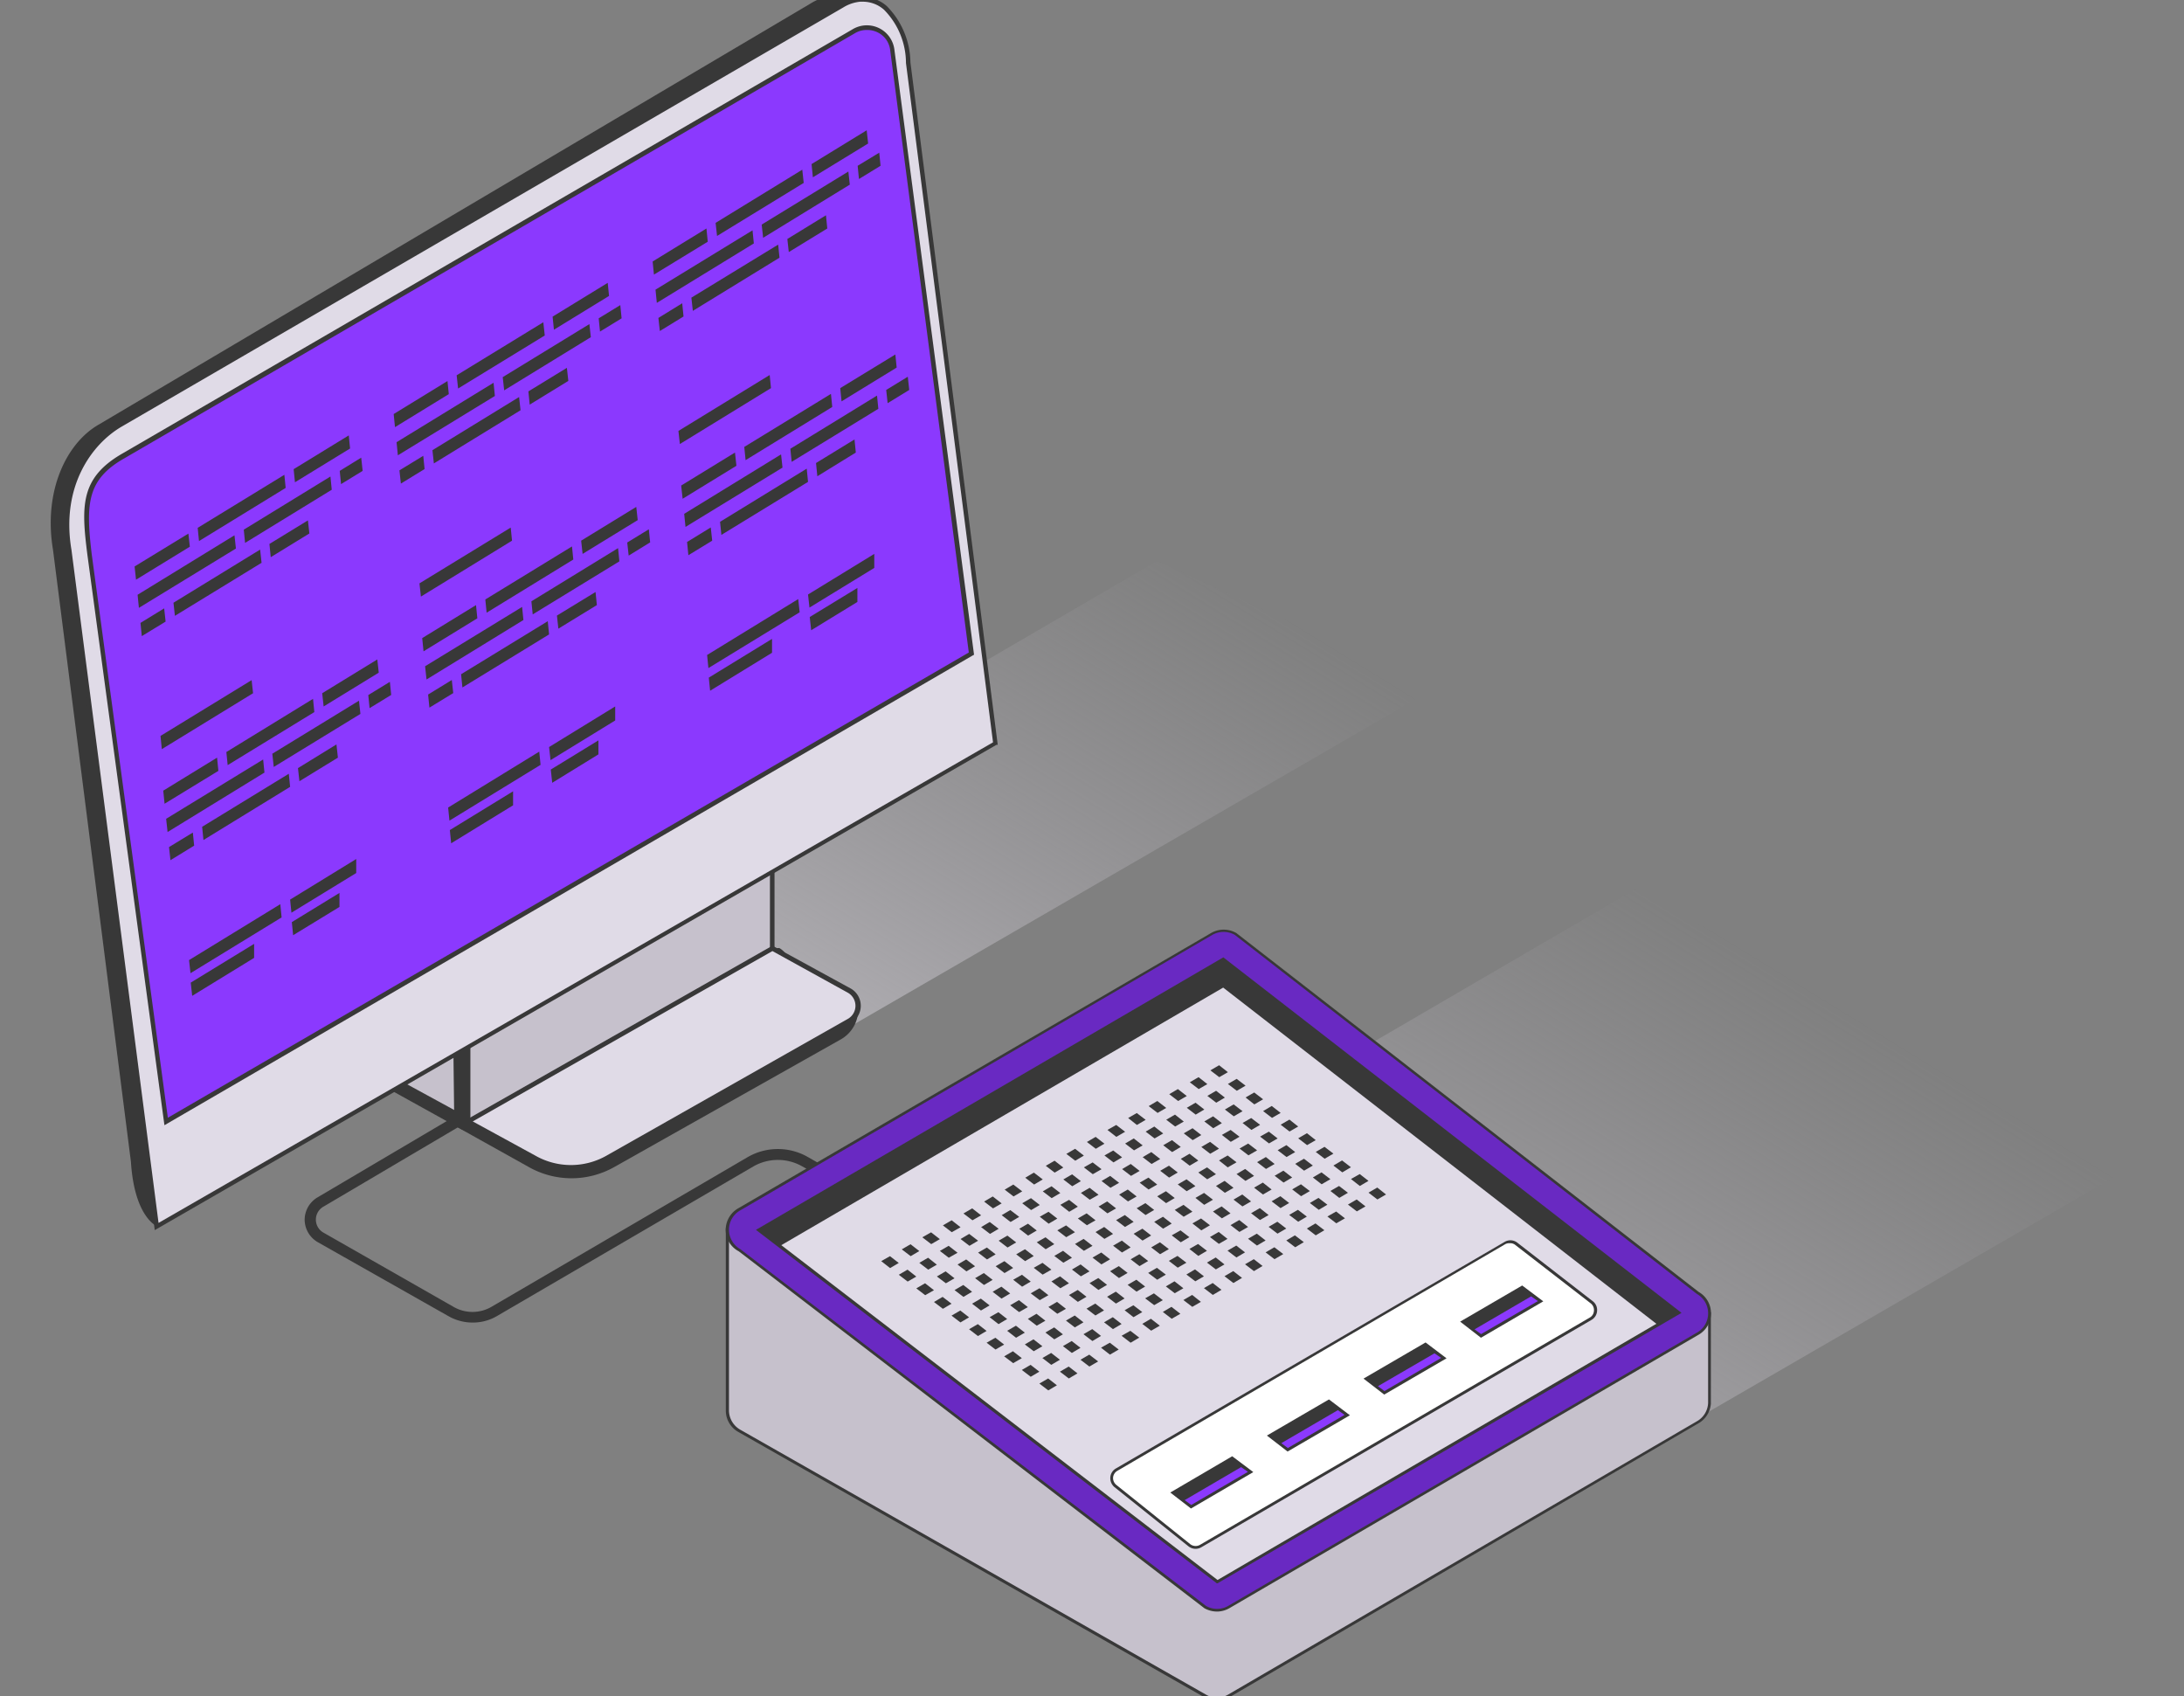 <svg xmlns="http://www.w3.org/2000/svg" xmlns:xlink="http://www.w3.org/1999/xlink" viewBox="0 0 166.82 129.53" id="Onlineserver"><rect x="0" y="0" width="166.82" height="129.53" fill="#808080" stroke="none"/><defs><linearGradient id="a" x1="89.64" x2="127.56" y1="130.79" y2="68.99" gradientUnits="userSpaceOnUse"><stop offset="0" stop-color="#cfccd3" class="stopColorcccfd3 svgShape"></stop><stop offset="1" stop-color="#b4b1b8" stop-opacity="0" class="stopColorb2b1b8 svgShape"></stop></linearGradient><linearGradient id="b" x1="48.68" x2="84.16" y1="96.35" y2="38.53" xlink:href="#a"></linearGradient></defs><g style="isolation:isolate" fill="#000000" class="color000000 svgShape"><g data-name="Layer 1" fill="#000000" class="color000000 svgShape"><path style="mix-blend-mode:multiply" fill="url(#a)" d="m55.81 108.19 37.69 21.04 69.45-40.19-38.01-21.15-69.13 40.3z"></path><path style="mix-blend-mode:multiply" fill="url(#b)" d="m24.74 79.93 20.9 9.63 63.93-36.99-21.2-9.73-63.63 37.09z"></path><path fill="#383838" d="M36.1 101a3.71 3.71 0 0 1-1.83-.48l-10-5.66a2 2 0 0 1-1-1.71 2 2 0 0 1 1-1.72l26.87-15.86.43.73-26.85 15.84a1.14 1.14 0 0 0 0 2l9.94 5.67a2.89 2.89 0 0 0 2.86 0l19.6-11.45a4.61 4.61 0 0 1 4.59 0l19.46 11.07-.42.74-19.46-11.09a3.77 3.77 0 0 0-3.75 0L38 100.48a3.63 3.63 0 0 1-1.9.52Z" class="color383838 svgShape"></path><path fill="#c6c1cc" d="M92.56 78.11a1.83 1.83 0 0 1 1.81 0l26.48 22.31 9.73-.08v6.8a1.78 1.78 0 0 1-.89 1.5l-35.83 20.88a1.81 1.81 0 0 1-1.8 0l-35.57-20.23a1.77 1.77 0 0 1-.91-1.57V93.91l10-.08Z" class="colorc1c8cc svgShape"></path><path fill="#383838" d="M93 129.87a2 2 0 0 1-1-.25l-35.56-20.24a1.87 1.87 0 0 1-1-1.65V93.81l10.09-.08L92.5 78a1.93 1.93 0 0 1 1.92 0l26.47 22.29 9.79-.08v7a1.89 1.89 0 0 1-.94 1.48l-35.83 20.92a1.92 1.92 0 0 1-.91.26ZM55.68 94v13.7a1.71 1.71 0 0 0 .86 1.48l35.57 20.23a1.69 1.69 0 0 0 1.7 0l35.82-20.88a1.68 1.68 0 0 0 .84-1.4v-6.69l-9.66.07L94.3 78.19a1.7 1.7 0 0 0-1.69 0l-27 15.73Z" class="color383838 svgShape"></path><path fill="#6929c2" d="m56.47 92.35 36.09-21a1.83 1.83 0 0 1 1.81 0l35.3 27.4a1.8 1.8 0 0 1 0 3.12l-35.81 20.84a1.78 1.78 0 0 1-1.8 0L56.49 95.48a1.81 1.81 0 0 1-.02-3.13Z" class="color969a9f svgShape"></path><path fill="#383838" d="M93 123.07a2 2 0 0 1-1-.25L56.43 95.56a1.87 1.87 0 0 1-1-1.64 1.91 1.91 0 0 1 1-1.67l36.08-21a1.93 1.93 0 0 1 1.92 0l35.32 27.41a1.87 1.87 0 0 1 .94 1.64 1.9 1.9 0 0 1-1 1.66l-35.78 20.85a1.92 1.92 0 0 1-.91.26ZM56.53 92.44a1.7 1.7 0 0 0-.85 1.48 1.72 1.72 0 0 0 .86 1.47l35.58 27.25a1.7 1.7 0 0 0 1.69 0l35.82-20.88a1.67 1.67 0 0 0 .84-1.47 1.69 1.69 0 0 0-.85-1.47L94.31 71.39a1.74 1.74 0 0 0-1.7 0Z" class="color383838 svgShape"></path><path fill="#e0dbe7" d="m128.22 100.25-35.23 20.54-35.06-26.86 35.5-20.69 34.79 27.01z" class="colordbe1e7 svgShape"></path><path fill="#383838" d="M93 120.91h-.06l-35.2-26.99.14-.08 35.56-20.73 35 27.15Zm-34.86-27L93 120.66l35-20.43-34.58-26.86Z" class="color383838 svgShape"></path><path fill="#ffffff" d="M85.29 112.23 115 94.94a.75.75 0 0 1 .85 0l5.75 4.46a.76.76 0 0 1-.08 1.26L91.7 118.07a.77.77 0 0 1-.86-.06l-5.64-4.53a.76.76 0 0 1 .09-1.25Z" class="colorffffff svgShape"></path><path fill="#383838" d="M91.32 118.28a.89.89 0 0 1-.54-.19l-5.65-4.52a.89.89 0 0 1-.32-.75.85.85 0 0 1 .43-.68l29.67-17.29a.86.86 0 0 1 1 .06l5.75 4.46a.84.84 0 0 1 .33.74.85.85 0 0 1-.43.69l-29.8 17.36a.88.88 0 0 1-.44.12Zm24-23.34a.69.69 0 0 0-.32.06l-29.65 17.32a.66.66 0 0 0-.33.52.67.67 0 0 0 .25.56l5.64 4.52a.67.67 0 0 0 .74.06l29.78-17.36a.63.63 0 0 0 .32-.52.65.65 0 0 0-.25-.57l-5.75-4.45a.61.61 0 0 0-.4-.14Z" class="color383838 svgShape"></path><path fill="#383838" d="m117.88 99.38-4.76 2.78-1.59-1.23 4.74-2.76 1.61 1.21z" class="color383838 svgShape"></path><path fill="#383838" d="m117.47 99.36-4.34 2.52-1.19-.92 4.31-2.52 1.22.92z" class="color383838 svgShape"></path><path fill="#8b39fe" d="m117.47 99.36-4.34 2.52-.5-.36 4.32-2.52.52.36z" class="colorfeda39 svgShape"></path><path fill="#383838" d="m110.49 103.73-4.76 2.77-1.58-1.22 4.74-2.76 1.6 1.21z" class="color383838 svgShape"></path><path fill="#383838" d="m110.08 103.7-4.33 2.53-1.19-.92 4.31-2.52 1.21.91z" class="color383838 svgShape"></path><path fill="#8b39fe" d="m110.08 103.7-4.33 2.53-.5-.37 4.32-2.51.51.35z" class="colorfeda39 svgShape"></path><path fill="#383838" d="m103.11 108.08-4.76 2.77-1.58-1.22 4.74-2.76 1.6 1.21z" class="color383838 svgShape"></path><path fill="#383838" d="m102.7 108.05-4.33 2.53-1.2-.92 4.32-2.52 1.21.91z" class="color383838 svgShape"></path><path fill="#8b39fe" d="m102.7 108.05-4.33 2.53-.5-.37 4.32-2.52.51.36z" class="colorfeda39 svgShape"></path><path fill="#383838" d="m95.73 112.42-4.76 2.78-1.58-1.22 4.73-2.77 1.61 1.21z" class="color383838 svgShape"></path><path fill="#383838" d="m95.32 112.4-4.33 2.53-1.2-.93 4.32-2.51 1.21.91z" class="color383838 svgShape"></path><path fill="#8b39fe" d="m95.32 112.4-4.33 2.53-.5-.37 4.31-2.52.52.36z" class="colorfeda39 svgShape"></path><path fill="#383838" d="m128.22 100.25-1.59.93-33.2-25.76-33.89 19.75-1.61-1.24 35.5-20.69 34.79 27.01z" class="color383838 svgShape"></path><path fill="#383838" d="m93.79 81.88-.66.38-.68-.52.67-.39.67.53zM92.22 82.79l-.66.38-.68-.52.67-.39.67.53zM90.65 83.7l-.66.38-.68-.52.66-.39.68.53zM89.08 84.61l-.66.38-.68-.52.66-.39.68.53zM87.51 85.52l-.67.39-.67-.53.66-.38.68.52zM85.94 86.43l-.67.39-.68-.53.67-.38.68.52zM84.36 87.34l-.66.39-.68-.52.67-.39.67.52zM82.79 88.25l-.66.39-.68-.52.67-.39.67.52zM81.22 89.16l-.66.39-.68-.52.67-.39.67.52zM79.65 90.07l-.66.39-.68-.52.66-.39.68.52zM78.08 90.98l-.66.39-.68-.52.66-.39.68.52zM76.51 91.9l-.66.38-.68-.52.66-.39.68.53zM74.94 92.81l-.66.38-.69-.52.67-.39.68.53zM73.37 93.72l-.67.38-.68-.52.67-.39.68.53zM71.79 94.63l-.66.38-.68-.52.67-.38.67.52zM70.22 95.54l-.66.39-.68-.52.67-.39.67.52zM68.65 96.45l-.66.39-.68-.53.67-.38.67.52zM95.14 82.91l-.67.39-.68-.52.67-.39.68.52zM93.56 83.82l-.66.39-.68-.52.67-.39.67.52zM91.99 84.73l-.66.39-.68-.52.67-.39.67.52zM90.42 85.65l-.66.38-.68-.52.67-.39.67.53zM88.85 86.56l-.66.38-.68-.52.66-.39.68.53zM87.28 87.47l-.66.38-.68-.52.66-.39.68.53zM85.71 88.38l-.66.39-.69-.53.67-.38.68.52zM84.14 89.29l-.67.38-.68-.52.67-.38.68.52zM82.56 90.2l-.66.39-.68-.52.67-.39.67.52zM80.99 91.11l-.66.39-.68-.52.67-.39.67.52zM79.42 92.02l-.66.39-.68-.52.67-.39.67.52zM77.85 92.93l-.66.39-.68-.52.66-.39.68.52zM76.28 93.84l-.66.39-.68-.52.66-.39.68.52zM74.71 94.75l-.66.39-.68-.52.66-.39.68.52zM73.14 95.67l-.67.38-.68-.52.67-.39.68.53zM71.56 96.58l-.66.38-.68-.52.67-.39.67.53zM69.99 97.49l-.66.38-.68-.52.67-.39.67.53zM96.48 83.95l-.67.39-.67-.53.66-.38.68.52zM94.91 84.86l-.67.39-.68-.52.67-.39.68.52zM93.33 85.77l-.66.39-.68-.52.67-.39.67.52zM91.76 86.68l-.66.39-.68-.52.67-.39.67.52zM90.19 87.59l-.66.39-.68-.52.67-.39.67.52zM88.62 88.51l-.66.38-.68-.52.66-.39.68.53zM87.05 89.42l-.66.38-.68-.52.66-.39.68.53zM85.48 90.33l-.66.38-.68-.52.66-.39.68.53zM83.91 91.24l-.67.38-.68-.52.67-.39.68.53zM82.33 92.15l-.66.39-.68-.53.67-.38.67.52zM80.76 93.06l-.66.39-.68-.53.67-.38.67.52zM79.19 93.97l-.66.39-.68-.52.67-.39.67.52zM77.62 94.88l-.66.39-.68-.52.67-.39.67.52zM76.05 95.79l-.66.39-.68-.52.67-.39.67.52zM74.48 96.7l-.66.39-.68-.52.66-.39.68.52zM72.91 97.62l-.66.38-.69-.52.67-.39.68.53zM71.34 98.53l-.67.38-.68-.52.67-.39.68.53zM97.82 84.99l-.66.38-.68-.52.66-.39.68.53zM96.25 85.9l-.66.39-.68-.53.66-.38.68.52zM94.68 86.81l-.67.39-.68-.53.67-.38.68.52zM93.11 87.72l-.67.39-.68-.52.67-.39.68.52zM91.53 88.63l-.66.39-.68-.52.67-.39.67.52zM89.96 89.54l-.66.39-.68-.52.67-.39.67.52zM88.39 90.46l-.66.38-.68-.52.67-.39.67.53zM86.82 91.37l-.66.38-.68-.52.66-.39.68.53zM85.25 92.28l-.66.38-.68-.52.66-.39.68.53zM83.68 93.19l-.66.38-.69-.52.67-.39.68.53zM82.11 94.1l-.67.38-.68-.52.67-.38.68.52zM80.53 95.01l-.66.39-.68-.53.67-.38.67.52zM78.96 95.92l-.66.39-.68-.52.67-.39.67.52zM77.39 96.83l-.66.39-.68-.52.67-.39.67.52zM75.82 97.74l-.66.39-.68-.52.67-.39.67.52zM74.25 98.65l-.66.39-.68-.52.67-.39.67.52zM72.68 99.56l-.66.39-.68-.52.66-.39.68.52zM99.16 86.03l-.66.38-.68-.52.67-.39.67.53zM97.59 86.94l-.66.38-.68-.52.67-.38.67.52zM96.02 87.85l-.66.38-.68-.52.66-.38.68.52zM94.45 88.76l-.67.39-.67-.53.66-.38.68.52zM92.88 89.67l-.67.39-.68-.52.67-.39.68.52zM91.31 90.58l-.67.39-.68-.52.67-.39.68.52zM89.73 91.49l-.66.39-.68-.52.67-.39.67.52zM88.16 92.4l-.66.39-.68-.52.67-.39.67.52zM86.59 93.31l-.66.39-.68-.52.67-.39.67.52zM85.02 94.23l-.66.38-.68-.52.66-.39.68.53zM83.45 95.14l-.66.38-.68-.52.66-.39.68.53zM81.88 96.05l-.66.38-.69-.52.67-.39.68.53zM80.31 96.96l-.67.38-.68-.52.67-.38.68.52zM78.73 97.87l-.66.39-.68-.53.67-.38.67.52zM77.16 98.78l-.66.39-.68-.52.67-.39.67.52zM75.59 99.69l-.66.39-.68-.52.67-.39.67.52zM74.02 100.6l-.66.39-.68-.52.67-.39.67.52zM100.5 87.07l-.66.38-.68-.52.67-.39.67.53zM98.93 87.98l-.66.38-.68-.52.67-.39.67.53zM97.36 88.89l-.66.38-.68-.52.67-.39.67.53zM95.79 89.8l-.66.38-.68-.52.66-.39.68.53zM94.22 90.71l-.66.38-.68-.52.66-.39.68.53zM92.65 91.62l-.67.39-.67-.53.66-.38.68.52zM91.08 92.53l-.67.39-.68-.52.67-.39.68.52zM89.5 93.44l-.66.39-.68-.52.67-.39.67.52zM87.93 94.35l-.66.39-.68-.52.67-.39.67.52zM86.36 95.26l-.66.39-.68-.52.67-.39.67.52zM84.79 96.17l-.66.39-.68-.52.67-.39.67.52zM83.22 97.09l-.66.38-.68-.52.66-.39.68.53zM81.65 98l-.66.38-.68-.52.66-.39.68.53zM80.08 98.91l-.66.38-.69-.52.67-.39.68.53zM78.51 99.82l-.67.38-.68-.52.67-.39.68.53zM76.93 100.73l-.66.39-.68-.53.67-.38.67.52zM75.36 101.64l-.66.39-.68-.52.67-.39.67.52zM101.85 88.1l-.67.39-.68-.52.67-.39.68.52zM100.28 89.01l-.67.39-.68-.52.67-.39.68.52zM98.7 89.92l-.66.39-.68-.52.67-.39.67.52zM97.13 90.84l-.66.38-.68-.52.67-.39.67.53zM95.56 91.75l-.66.38-.68-.52.67-.39.67.53zM93.99 92.66l-.66.38-.68-.52.66-.39.68.53zM92.42 93.57l-.66.39-.68-.53.66-.38.68.52zM90.85 94.48l-.66.39-.69-.53.67-.38.68.52zM89.28 95.39l-.67.39-.68-.52.67-.39.68.52zM87.7 96.3l-.66.39-.68-.52.67-.39.67.52zM86.13 97.21l-.66.39-.68-.52.67-.39.67.52zM84.56 98.12l-.66.39-.68-.52.67-.39.67.52zM82.99 99.03l-.66.39-.68-.52.67-.39.67.52zM81.42 99.95l-.66.38-.68-.52.66-.39.68.53zM79.85 100.86l-.66.38-.68-.52.66-.39.68.53zM78.28 101.77l-.67.39-.68-.53.67-.39.68.53zM76.7 102.68l-.66.38-.68-.52.67-.38.67.52zM103.19 89.14l-.66.39-.68-.52.66-.39.68.52zM101.62 90.05l-.67.39-.67-.52.66-.39.68.52zM100.05 90.96l-.67.39-.68-.52.67-.39.68.52zM98.47 91.87l-.66.39-.68-.52.67-.39.67.52zM96.9 92.79l-.66.38-.68-.52.67-.39.67.53zM95.33 93.7l-.66.38-.68-.52.67-.39.67.53zM93.76 94.61l-.66.38-.68-.52.67-.39.67.53zM92.19 95.52l-.66.39-.68-.53.66-.38.68.52zM90.62 96.43l-.66.38-.68-.52.66-.38.68.52zM89.05 97.34l-.66.39-.69-.52.67-.39.68.52zM87.47 98.25l-.66.39-.68-.52.67-.39.67.52zM85.9 99.16l-.66.39-.68-.52.67-.39.67.52zM84.33 100.07l-.66.39-.68-.52.67-.39.67.52zM82.76 100.98l-.66.39-.68-.52.67-.39.67.52zM81.19 101.9l-.66.38-.68-.52.67-.39.67.53zM79.62 102.81l-.66.38-.68-.52.66-.39.68.53zM78.05 103.72l-.66.38-.69-.52.67-.39.68.53zM104.53 90.18l-.66.39-.68-.53.67-.38.67.52zM102.96 91.09l-.66.39-.68-.53.66-.38.68.52zM101.39 92l-.66.39-.68-.52.66-.39.68.52zM99.82 92.91l-.66.39-.69-.52.67-.39.68.52zM98.25 93.82l-.67.39-.68-.52.67-.39.68.52zM96.67 94.73l-.66.39-.68-.52.67-.39.67.52zM95.1 95.64l-.66.39-.68-.52.67-.39.67.52zM93.53 96.56l-.66.38-.68-.52.67-.39.67.53zM91.96 97.47l-.66.38-.68-.52.66-.39.68.53zM90.39 98.38l-.66.38-.68-.52.66-.39.68.53zM88.82 99.29l-.66.38-.69-.52.67-.38.68.52zM87.25 100.2l-.67.39-.68-.53.67-.38.68.52zM85.67 101.11l-.66.39-.68-.52.67-.39.67.52zM84.1 102.02l-.66.39-.68-.52.67-.39.67.52zM82.53 102.93l-.66.39-.68-.52.67-.39.67.52zM80.96 103.84l-.66.39-.68-.52.67-.39.67.52zM79.39 104.75l-.66.39-.68-.52.67-.39.67.52zM105.87 91.22l-.66.38-.68-.52.67-.39.67.53zM104.3 92.13l-.66.38-.68-.52.67-.39.67.53zM102.73 93.04l-.66.38-.68-.52.67-.38.67.52zM101.16 93.95l-.66.39-.68-.52.66-.39.68.52zM99.59 94.86l-.66.39-.68-.52.66-.39.68.52zM98.02 95.77l-.67.39-.68-.52.67-.39.68.52zM96.44 96.68l-.66.39-.68-.52.67-.39.67.52zM94.87 97.59l-.66.39-.68-.52.67-.39.67.52zM93.3 98.5l-.66.39-.68-.52.67-.39.67.52zM91.73 99.42l-.66.38-.68-.52.67-.39.67.53zM90.16 100.33l-.66.38-.68-.52.66-.39.68.53zM88.59 101.24l-.66.38-.68-.52.66-.39.68.53zM87.02 102.15l-.66.39-.69-.53.67-.38.68.52zM85.45 103.06l-.67.39-.68-.53.67-.38.68.52zM83.88 103.97l-.67.39-.68-.52.67-.39.68.52zM82.3 104.88l-.66.39-.68-.52.67-.39.67.52zM80.73 105.79l-.66.39-.68-.52.67-.39.67.52zM28.36 81.52l-1.05.32 7.59 4.21a6.66 6.66 0 0 0 6.62 0l17.28-9.72a2.59 2.59 0 0 0 1.31-2.25v-.33l-31.27 7.73Z" class="color383838 svgShape"></path><path fill="#c6c1cc" d="m59.44 72.6-17.95 1.34-13.13 7.58 7 3.83a5.65 5.65 0 0 0 5.65 0l18.43-10.44a1.33 1.33 0 0 0 0-2.31Z" class="colorc1c8cc svgShape"></path><path fill="#383838" d="M38.21 86.28a5.84 5.84 0 0 1-2.92-.78l-7.3-4 13.49-7.76 18-1.34h.05a1.52 1.52 0 0 1 0 2.63L41.12 85.5a5.83 5.83 0 0 1-2.91.78Zm-9.49-4.77 6.75 3.68a5.46 5.46 0 0 0 5.47 0l18.41-10.43a1.16 1.16 0 0 0 0-2l-17.8 1.35Z" class="color383838 svgShape"></path><path fill="#383838" d="m34.59 76.64.11 9.33 1.04-.32 22.61-22.44-23.13 13.01-.63.42z" class="color383838 svgShape"></path><path fill="#c6c1cc" d="m35.75 85.64 23.23-13.22v-9.63L35.75 76.33v9.31z" class="colorc1c8cc svgShape"></path><path fill="#383838" d="M35.58 86v-9.78h.08l23.5-13.69v10h-.09Zm.35-9.52v8.91l22.88-13V63.1Z" class="color383838 svgShape"></path><path fill="#383838" d="m35.74 85.65-1 .32 5.61 3.13a6.64 6.64 0 0 0 6.61 0l17.29-9.74a2.6 2.6 0 0 0 1.3-2.25v-.31l-29.33 8.81Z" class="color383838 svgShape"></path><path fill="#e0dbe7" d="M64.85 75.65 59 72.42 35.74 85.65l5 2.75a5.65 5.65 0 0 0 5.65 0L64.85 78a1.34 1.34 0 0 0 0-2.35Z" class="colordbe1e7 svgShape"></path><path fill="#383838" d="M43.61 89.33a5.89 5.89 0 0 1-2.91-.77l-5.32-2.91L59 72.22l6 3.28a1.52 1.52 0 0 1 0 2.62L46.52 88.56a5.87 5.87 0 0 1-2.91.77Zm-7.5-3.69 4.76 2.6a5.5 5.5 0 0 0 5.48 0l18.41-10.43a1.15 1.15 0 0 0 0-2L59 72.63ZM66.56 0a15.53 15.53 0 0 0-2.85-.35 4.21 4.21 0 0 0-1.8.62L7.53 32.43C5.05 33.86 3.3 37.53 4.05 42L10 88.72c.27 4.27 2 4.93 2 4.93l54.68-31.39c2.49-1.44 4.25-5.72 3.94-9.56Z" class="color383838 svgShape"></path><path fill="#e0dbe7" d="M65.69 0a3.25 3.25 0 0 0-1.37.45l-55.1 32C6.74 33.87 4.47 37.22 5.29 42L12 93.65l64-36.86-6.66-52C69.13 1.67 67.59-.2 65.69 0Z" class="colordbe1e7 svgShape"></path><path fill="#383838" d="M11.82 93.94 5.11 42c-.85-5 1.63-8.36 4-9.74l55.1-32a3.36 3.36 0 0 1 1.45-.48 2.76 2.76 0 0 1 2.07.68 6.22 6.22 0 0 1 1.81 4.3l6.67 52.12h-.1ZM65.93.13h-.22a3 3 0 0 0-1.3.44l-55.1 32C7 33.91 4.64 37.16 5.46 42l6.65 51.39 63.74-36.7L69.2 4.81A5.81 5.81 0 0 0 67.52.74a2.44 2.44 0 0 0-1.59-.61Z" class="color383838 svgShape"></path><path fill="#8b39fe" d="M67.6 2.69a2 2 0 0 0-2.36-.32L9.41 34.8c-3 1.77-3 3.8-2.57 7.5l5.86 43.34 61.51-35.72-6.07-46.08a1.94 1.94 0 0 0-.54-1.15Z" class="colorfeda39 svgShape"></path><path fill="#383838" d="m12.56 85.93-5.89-43.6c-.46-3.66-.56-5.82 2.65-7.68L65.15 2.22a2.12 2.12 0 0 1 2.57.34 2.13 2.13 0 0 1 .6 1.26L74.4 50l-.11.06ZM66.21 2.29a1.73 1.73 0 0 0-.88.23L9.5 35c-2.86 1.62-2.95 3.47-2.5 7.28l5.82 43.08L74 49.83 68 3.87a1.75 1.75 0 0 0-.49-1.06 1.79 1.79 0 0 0-1.3-.52Z" class="color383838 svgShape"></path><path fill="#383838" d="m14.39 40.75-4.11 2.51.11 1.01 4.11-2.52-.11-1zM12.54 46.46l-1.81 1.11.1 1.01 1.82-1.11-.11-1.01zM17.91 40.88l-7.4 4.54.1 1 7.41-4.53-.11-1.01zM21.82 37.26l-.1-1-6.62 4.05.1 1.01 6.62-4.06zM26.74 34.25l-.1-1-4.21 2.58.1 1 4.21-2.58zM18.62 40.45l.1 1.01 6.62-4.06-.1-1.01-6.62 4.06zM12.26 56.2l.1 1.01 6.97-4.27-.11-1-6.96 4.26zM25.95 35.96l.1 1.01 1.65-1.01-.11-1.01-1.64 1.01zM20.58 41.54l.1 1.01 2.95-1.81-.11-1-2.94 1.8zM13.25 46.03l.11 1 6.62-4.05-.11-1.01-6.62 4.06zM22.76 58.66l.11 1 2.94-1.8-.11-1.01-2.94 1.81zM20.8 57.56l.11 1.01 6.62-4.05-.11-1.01-6.62 4.05zM15.44 63.14l.1 1.01 6.62-4.06-.1-1-6.62 4.05zM24.61 52.94l.11 1.01 4.21-2.58-.11-1.01-4.21 2.58zM17.29 57.43l.1 1 6.62-4.05-.1-1.01-6.62 4.06zM28.13 53.08l.1 1 1.65-1.01-.1-1-1.65 1.01zM12.47 60.38l.1 1 4.11-2.51-.1-1.01-4.11 2.52zM14.44 73.32l.11 1 6.96-4.26-.1-1.01-6.97 4.27zM22.26 69.7l4.95-3.03V65.6l-5.05 3.1.1 1zM14.68 76.05l4.73-2.9v-1.07l-4.84 2.96.11 1.01zM22.39 71.42l3.54-2.16v-1.07l-3.64 2.23.1 1zM12.91 64.69l.11 1 1.81-1.11-.1-1-1.82 1.11zM12.69 62.53l.11 1.01L20.2 59l-.1-1-7.41 4.53zM34.18 29.1l-4.11 2.52.1 1 4.11-2.52-.1-1zM37.7 29.23l-7.41 4.54.1 1 7.41-4.53-.1-1.01zM46.52 22.6l-.1-1-4.21 2.58.1 1 4.21-2.58zM32.33 34.81l-1.82 1.11.11 1.01 1.81-1.11-.1-1.01zM41.61 25.62l-.11-1.01-6.62 4.05.11 1.01 6.62-4.05zM33.03 34.38l.11 1.01 6.62-4.06-.11-1.01-6.62 4.06zM45.73 24.31l.1 1.01 1.65-1.01-.1-1.01-1.65 1.01zM32.04 44.55l.11 1.01 6.96-4.27-.1-1-6.97 4.26zM38.4 28.8l.11 1.01 6.62-4.06-.11-1-6.62 4.05zM40.36 29.89l.1 1.01 2.95-1.81-.11-1-2.94 1.8zM42.54 47.01l.11 1 2.94-1.8-.1-1-2.95 1.8zM40.59 45.92l.1 1 6.62-4.05-.1-1.01-6.62 4.06zM35.22 51.49l.1 1.01 6.62-4.05-.1-1.01-6.62 4.05zM44.39 41.29l.11 1.01 4.21-2.58-.11-1.01-4.21 2.58zM37.07 45.78l.1 1.01 6.62-4.06-.1-1-6.62 4.05zM47.91 41.43l.11 1 1.64-1.01-.1-1-1.65 1.01zM32.25 48.73l.1 1.01 4.11-2.52-.1-1.01-4.11 2.52zM34.23 61.67l.1 1 6.96-4.26-.1-1.01-6.96 4.27zM42.05 58.05l4.94-3.03v-1.07l-5.05 3.1.11 1zM34.46 64.4l4.73-2.9v-1.07l-4.83 2.96.1 1.01zM42.18 59.78l3.53-2.17v-1.07l-3.64 2.23.11 1.01zM32.7 53.04l.1 1 1.82-1.11-.11-1-1.81 1.11zM32.47 50.88l.11 1.01 7.4-4.54-.1-1-7.41 4.53zM57.48 17.59l-7.41 4.53.1 1.01 7.41-4.54-.1-1zM53.96 17.45l-4.11 2.52.1 1 4.11-2.51-.1-1.01zM66.31 10.96l-.11-1.01-4.21 2.58.1 1.01 4.22-2.58zM65.51 12.66l.1 1.01 1.65-1.01-.1-1-1.65 1zM61.39 13.97l-.11-1.01-6.62 4.06.11 1 6.62-4.05zM52.11 23.16l-1.82 1.12.11 1 1.81-1.11-.1-1.01zM58.18 17.15l.11 1.01 6.62-4.06-.11-1-6.62 4.05zM60.14 18.25l.11 1 2.94-1.8-.1-1.01-2.95 1.81zM51.82 32.91l.11 1 6.96-4.27-.1-1-6.97 4.27zM52.81 22.73l.11 1.01 6.62-4.06-.1-1-6.63 4.05zM62.33 35.36l.1 1.01 2.94-1.81-.1-1-2.94 1.8zM60.37 34.27l.1 1 6.62-4.05-.1-1.01-6.62 4.06zM55 39.85l.1 1 6.62-4.05-.1-1.01L55 39.85zM64.18 29.64l.1 1.01 4.21-2.58-.1-1-4.21 2.57zM56.85 34.13l.1 1.01 6.62-4.06-.1-1-6.62 4.05zM67.69 29.78l.11 1.01 1.65-1.01-.11-1.01-1.65 1.01zM52.03 37.08l.11 1.01 4.11-2.52-.11-1.01-4.11 2.52zM54.01 50.02l.1 1 6.97-4.26-.11-1.01-6.96 4.27zM61.83 46.4l4.95-3.03V42.3l-5.06 3.1.11 1zM54.24 52.75l4.73-2.9v-1.06l-4.83 2.96.1 1zM61.96 48.13l3.53-2.16V44.9l-3.64 2.22.11 1.01zM52.48 41.39l.1 1.01 1.82-1.11-.11-1.01-1.81 1.11zM52.26 39.24l.1 1 7.41-4.53-.11-1.01-7.4 4.54z" class="color383838 svgShape"></path></g></g></svg>